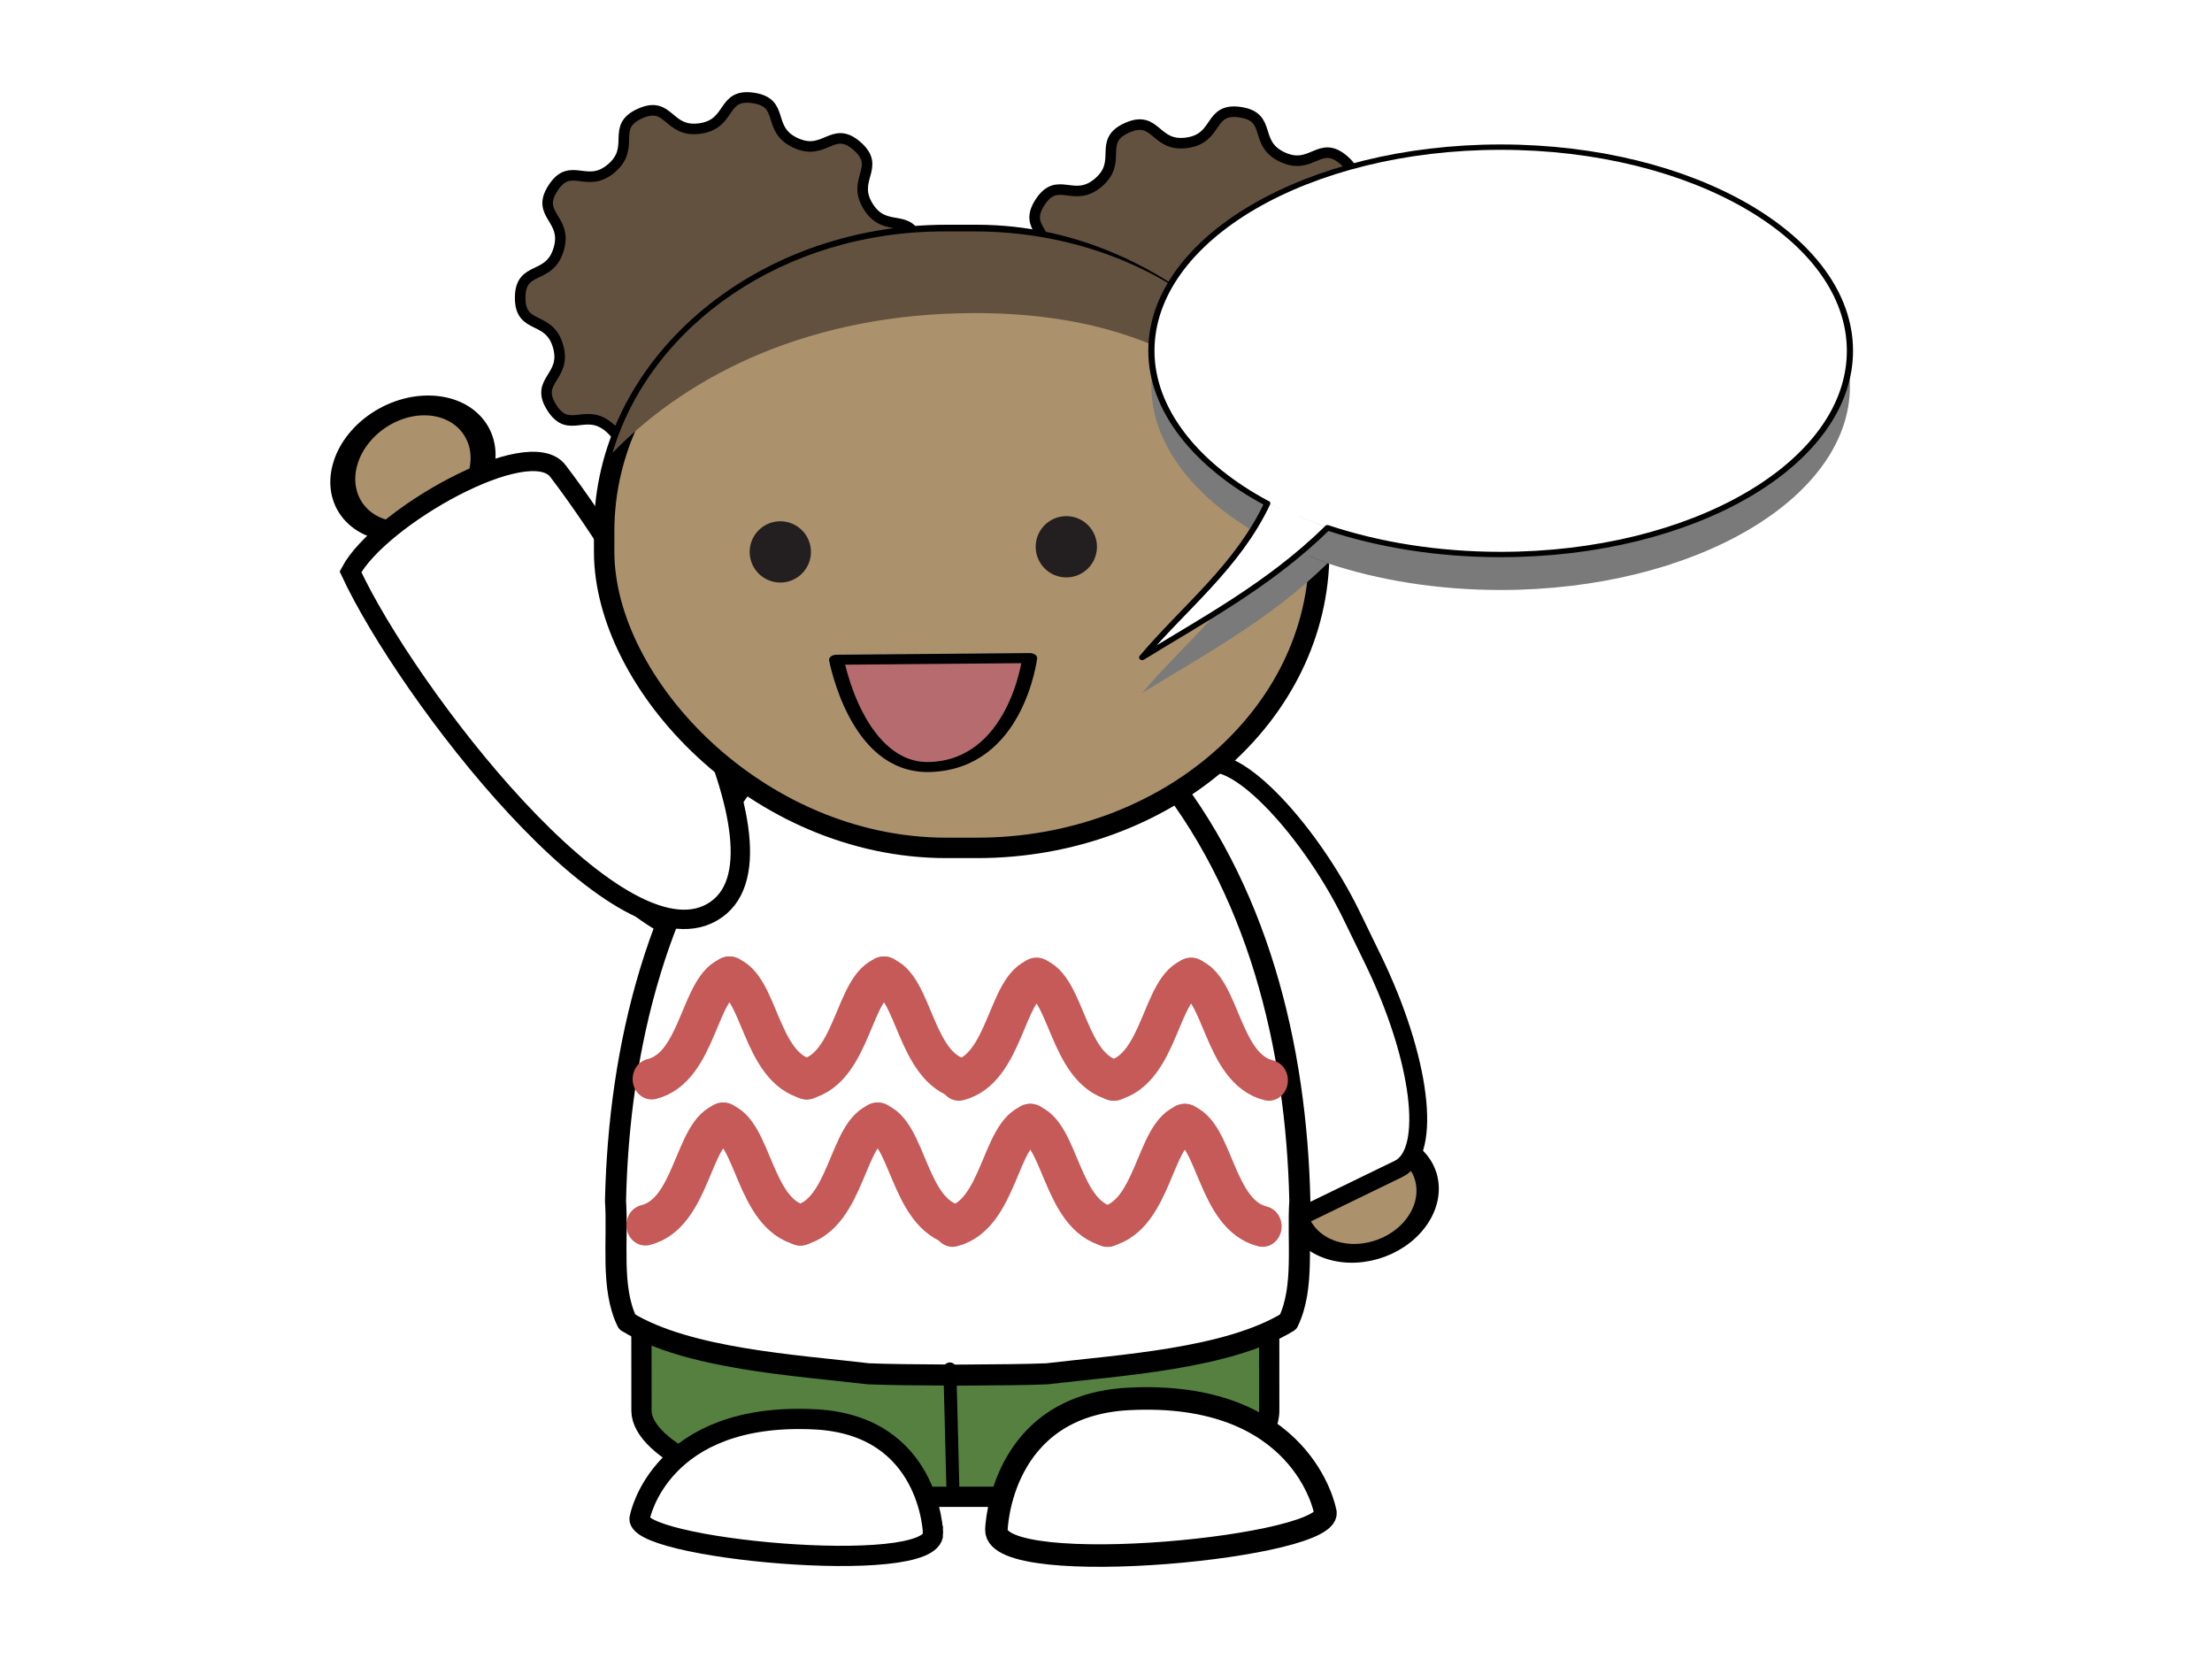 <?xml version="1.0" encoding="UTF-8" standalone="no"?>
<!-- Created with Inkscape (http://www.inkscape.org/) -->

<svg
   xmlns:osb="http://www.openswatchbook.org/uri/2009/osb"
   xmlns:dc="http://purl.org/dc/elements/1.1/"
   xmlns:cc="http://creativecommons.org/ns#"
   xmlns:rdf="http://www.w3.org/1999/02/22-rdf-syntax-ns#"
   xmlns:svg="http://www.w3.org/2000/svg"
   xmlns="http://www.w3.org/2000/svg"
   xmlns:xlink="http://www.w3.org/1999/xlink"
   xmlns:sodipodi="http://sodipodi.sourceforge.net/DTD/sodipodi-0.dtd"
   xmlns:inkscape="http://www.inkscape.org/namespaces/inkscape"
   width="600"
   height="450"
   id="svg2"
   version="1.1"
   inkscape:version="0.91 r13725"
   sodipodi:docname="osiyo_01.svg"
   viewBox="0 0 600 450"
   inkscape:export-filename="overlay-border.png"
   inkscape:export-xdpi="45"
   inkscape:export-ydpi="45">
  <defs
     id="defs4">
    <marker
       inkscape:stockid="Arrow1Lend"
       orient="auto"
       refY="0.0"
       refX="0.0"
       id="Arrow1Lend"
       style="overflow:visible;"
       inkscape:isstock="true">
      <path
         id="path39499"
         d="M 0.0,0.0 L 5.0,-5.0 L -12.5,0.0 L 5.0,5.0 L 0.0,0.0 z "
         style="fill-rule:evenodd;stroke:#000000;stroke-width:1pt;stroke-opacity:1;fill:#000000;fill-opacity:1"
         transform="scale(0.8) rotate(180) translate(12.5,0)" />
    </marker>
    <linearGradient
       id="linearGradient3845">
      <stop
         id="stop3847"
         offset="0"
         style="stop-color:#a6a6a6;stop-opacity:1;" />
      <stop
         id="stop3849"
         offset="1"
         style="stop-color:#ffffff;stop-opacity:1;" />
    </linearGradient>
    <linearGradient
       id="linearGradient3797">
      <stop
         id="stop3799"
         offset="0"
         style="stop-color:#f05454;stop-opacity:1;" />
      <stop
         id="stop3801"
         offset="1"
         style="stop-color:#e5c0c0;stop-opacity:1;" />
    </linearGradient>
    <linearGradient
       id="linearGradient5555"
       inkscape:collect="always">
      <stop
         id="stop5557"
         offset="0"
         style="stop-color:#e7e2f1;stop-opacity:1" />
      <stop
         id="stop5559"
         offset="1"
         style="stop-color:#161616;stop-opacity:1" />
    </linearGradient>
    <linearGradient
       id="linearGradient5457"
       inkscape:collect="always">
      <stop
         id="stop5459"
         offset="0"
         style="stop-color:#000000;stop-opacity:1;" />
      <stop
         id="stop5461"
         offset="1"
         style="stop-color:#000000;stop-opacity:0;" />
    </linearGradient>
    <linearGradient
       id="linearGradient5231">
      <stop
         id="stop5241"
         offset="0"
         style="stop-color:#0549d8;stop-opacity:1;" />
      <stop
         id="stop5235"
         offset="1"
         style="stop-color:#c8d4fb;stop-opacity:1;" />
    </linearGradient>
    <linearGradient
       osb:paint="solid"
       id="linearGradient5221">
      <stop
         id="stop5223"
         offset="0"
         style="stop-color:#8fc3da;stop-opacity:1" />
    </linearGradient>
    <inkscape:perspective
       id="perspective2993"
       inkscape:persp3d-origin="55.612728 : 36.528159 : 1"
       inkscape:vp_z="108.89234 : 40.780423 : 1"
       inkscape:vp_y="0 : 199.32489 : 0"
       inkscape:vp_x="2.3331212 : 40.780423 : 1"
       sodipodi:type="inkscape:persp3d" />
    <linearGradient
       gradientTransform="translate(2.5,0.714)"
       gradientUnits="userSpaceOnUse"
       y2="1029.463"
       x2="85.353"
       y1="1029.463"
       x1="34.35"
       id="linearGradient5685"
       xlink:href="#linearGradient5679"
       inkscape:collect="always" />
    <linearGradient
       id="linearGradient5679"
       inkscape:collect="always">
      <stop
         id="stop5681"
         offset="0"
         style="stop-color:#db3851;stop-opacity:1;" />
      <stop
         id="stop5683"
         offset="1"
         style="stop-color:#dcbfc3;stop-opacity:1" />
    </linearGradient>
    <linearGradient
       inkscape:collect="always"
       xlink:href="#linearGradient5555"
       id="linearGradient5774-1"
       gradientUnits="userSpaceOnUse"
       gradientTransform="matrix(-0.992,0,0,1,117.891,1.189)"
       x1="34.35"
       y1="1029.463"
       x2="85.353"
       y2="1029.463" />
    <linearGradient
       gradientTransform="matrix(-0.233,-0.176,-0.186,0.246,213.512,742.146)"
       gradientUnits="userSpaceOnUse"
       y2="1032.679"
       x2="-42.886"
       y1="1012.89"
       x1="-63.89"
       id="linearGradient3851-8"
       xlink:href="#linearGradient3845"
       inkscape:collect="always" />
    <linearGradient
       inkscape:collect="always"
       xlink:href="#linearGradient3845"
       id="linearGradient3868-7"
       gradientUnits="userSpaceOnUse"
       gradientTransform="matrix(-0.28,-0.083,-0.088,0.295,111.756,710.739)"
       x1="-63.89"
       y1="1012.89"
       x2="-42.886"
       y2="1032.679" />
    <linearGradient
       inkscape:collect="always"
       xlink:href="#linearGradient5679"
       id="linearGradient5200-4"
       gradientUnits="userSpaceOnUse"
       gradientTransform="matrix(-0.992,0,0,-1.037,122.822,2093.913)"
       x1="27.989"
       y1="1025.85"
       x2="94.004"
       y2="1031.347" />
    <linearGradient
       inkscape:collect="always"
       xlink:href="#linearGradient5679-2-2"
       id="linearGradient5327-8"
       gradientUnits="userSpaceOnUse"
       gradientTransform="matrix(-0.992,0,0,-1.393,-8.023,2482.249)"
       x1="27.989"
       y1="1025.85"
       x2="94.004"
       y2="1031.347" />
    <linearGradient
       id="linearGradient5679-2-2">
      <stop
         id="stop5681-1-2"
         offset="0"
         style="stop-color:#b3001c;stop-opacity:0.973;" />
      <stop
         id="stop5683-2-7"
         offset="1"
         style="stop-color:#b1021a;stop-opacity:1;" />
    </linearGradient>
    <linearGradient
       gradientTransform="matrix(0.642,-0.103,0,0.885,100.869,919.07)"
       gradientUnits="userSpaceOnUse"
       y2="75.226"
       x2="-58.385"
       y1="74.908"
       x1="-130.665"
       id="linearGradient3991"
       xlink:href="#linearGradient5457"
       inkscape:collect="always" />
    <linearGradient
       gradientUnits="userSpaceOnUse"
       y2="986.976"
       x2="61.995"
       y1="986.976"
       x1="14.559"
       id="linearGradient4153"
       xlink:href="#linearGradient5457"
       inkscape:collect="always" />
    <linearGradient
       inkscape:collect="always"
       xlink:href="#linearGradient3845"
       id="linearGradient3919"
       gradientUnits="userSpaceOnUse"
       gradientTransform="matrix(-0.14,-0.197,-0.206,0.143,241.273,845.25)"
       x1="-63.89"
       y1="1012.89"
       x2="-42.886"
       y2="1032.679" />
    <linearGradient
       inkscape:collect="always"
       xlink:href="#linearGradient5679-2-2"
       id="linearGradient6211-6"
       gradientUnits="userSpaceOnUse"
       gradientTransform="matrix(-0.205,0.13,0.132,0.213,-48.985,811.229)"
       x1="-63.89"
       y1="1012.89"
       x2="-42.886"
       y2="1032.679" />
    <linearGradient
       inkscape:collect="always"
       xlink:href="#linearGradient5679-2-2"
       id="linearGradient6211-0"
       gradientUnits="userSpaceOnUse"
       gradientTransform="matrix(-0.205,0.13,0.132,0.213,-53.531,810.976)"
       x1="-63.89"
       y1="1012.89"
       x2="-42.886"
       y2="1032.679" />
    <linearGradient
       id="linearGradient7554">
      <stop
         style="stop-color:#fff1f1;stop-opacity:0.75;"
         offset="0"
         id="stop7556" />
      <stop
         style="stop-color:#000000;stop-opacity:1;"
         offset="1"
         id="stop7558" />
    </linearGradient>
    <linearGradient
       y2="755.74"
       x2="429.83"
       gradientTransform="matrix(.363 -.363 .363 .363 -66.756 397.74)"
       y1="755.74"
       gradientUnits="userSpaceOnUse"
       x1="290.83"
       id="linearGradient4530">
      <stop
         offset="0"
         stop-color="#4d4d4d"
         id="stop5697" />
      <stop
         offset="1"
         stop-opacity="0"
         stop-color="#4d4d4d"
         id="stop5699" />
    </linearGradient>
    <linearGradient
       y2="648.26"
       x2="406.71"
       gradientTransform="matrix(0.363,-0.363,0.363,0.363,-19.586,428.5)"
       y1="648.26"
       gradientUnits="userSpaceOnUse"
       x1="268.71"
       id="linearGradient4533">
      <stop
         offset="0"
         stop-color="#ccc"
         id="stop5655" />
      <stop
         offset="1"
         stop-color="#929292"
         id="stop5657" />
    </linearGradient>
    <radialGradient
       r="266.68"
       gradientTransform="matrix(0.201,-0.207,0.064,0.063,243.82,725.94)"
       cx="524.96"
       cy="838.21"
       gradientUnits="userSpaceOnUse"
       fy="620.53"
       fx="525.34"
       id="radialGradient4544">
      <stop
         offset="0"
         stop-color="#008100"
         id="stop3848" />
      <stop
         offset=".206"
         stop-color="#005d00"
         id="stop3854" />
      <stop
         offset=".853"
         stop-color="#006a00"
         id="stop3858" />
      <stop
         offset="1"
         stop-color="#004300"
         id="stop3850" />
    </radialGradient>
    <radialGradient
       r="50.609"
       gradientTransform="matrix(-0.628,0.593,-3.708,-3.925,1982.5,1755.9)"
       cx="297.34"
       cy="462.68"
       gradientUnits="userSpaceOnUse"
       fy="460.45"
       fx="331.03"
       id="radialGradient4553">
      <stop
         offset="0"
         stop-opacity=".42"
         stop-color="#fff"
         id="stop3890" />
      <stop
         offset="1"
         stop-opacity="0"
         stop-color="#fff"
         id="stop3892" />
    </radialGradient>
    <radialGradient
       r="67.141"
       gradientTransform="matrix(-0.404,-0.369,0.134,-0.147,563.98,619.3)"
       cx="409.92"
       cy="-9.281"
       gradientUnits="userSpaceOnUse"
       id="radialGradient4645">
      <stop
         offset="0"
         stop-color="#006000"
         id="stop3851" />
      <stop
         offset=".535"
         stop-color="#006000"
         id="stop3866" />
      <stop
         offset=".563"
         stop-color="#008000"
         id="stop3864" />
      <stop
         offset=".731"
         stop-color="#00a200"
         id="stop3857" />
      <stop
         offset="1"
         stop-color="#060"
         id="stop3853" />
    </radialGradient>
    <linearGradient
       id="imagebot_82">
      <stop
         offset="0"
         stop-color="#dfdfdf"
         id="imagebot_104" />
      <stop
         offset="1"
         stop-color="#fff"
         id="imagebot_103" />
    </linearGradient>
    <filter
       color-interpolation-filters="sRGB"
       id="imagebot_50">
      <feGaussianBlur
         stdDeviation="2.082"
         id="imagebot_84" />
    </filter>
    <filter
       color-interpolation-filters="sRGB"
       id="imagebot_77">
      <feGaussianBlur
         stdDeviation="2.684"
         id="imagebot_83" />
    </filter>
    <linearGradient
       x1="746.176"
       x2="719.028"
       y1="706.612"
       xlink:href="#imagebot_82"
       y2="610.964"
       id="imagebot_75"
       gradientTransform="scale(0.933,1.072)"
       gradientUnits="userSpaceOnUse" />
    <linearGradient
       x1="716.399"
       x2="732.206"
       y1="619.24"
       xlink:href="#imagebot_82"
       y2="692.026"
       id="imagebot_68"
       gradientTransform="scale(0.933,1.072)"
       gradientUnits="userSpaceOnUse" />
    <linearGradient
       y2="623.916"
       x1="726.477"
       y1="615.757"
       x2="737.17"
       id="imagebot_48"
       gradientTransform="scale(0.936,1.068)"
       gradientUnits="userSpaceOnUse">
      <stop
         offset="0"
         stop-color="#9b6a06"
         id="imagebot_91" />
      <stop
         offset=".103"
         stop-color="#b38e29"
         id="imagebot_90" />
      <stop
         offset=".25"
         stop-color="#faf892"
         id="imagebot_89" />
      <stop
         offset=".517"
         stop-color="#ddba32"
         id="imagebot_88" />
      <stop
         offset=".693"
         stop-color="#cf9e08"
         id="imagebot_87" />
      <stop
         offset=".736"
         stop-color="#976400"
         id="imagebot_86" />
      <stop
         offset="1"
         stop-color="#976400"
         id="imagebot_85" />
    </linearGradient>
    <linearGradient
       y2="708.581"
       x1="648.246"
       y1="707.648"
       x2="649.904"
       id="imagebot_46"
       gradientTransform="scale(0.95,1.052)"
       gradientUnits="userSpaceOnUse">
      <stop
         offset="0"
         stop-color="#a07100"
         id="imagebot_94" />
      <stop
         offset=".43"
         stop-color="#f4f300"
         id="imagebot_93" />
      <stop
         offset="1"
         stop-color="#9e700b"
         id="imagebot_92" />
    </linearGradient>
    <linearGradient
       y2="748.43"
       x1="614.028"
       y1="745.22"
       x2="617.534"
       id="imagebot_44"
       gradientTransform="scale(1.008,0.992)"
       gradientUnits="userSpaceOnUse">
      <stop
         offset="0"
         stop-color="#a07100"
         id="imagebot_97" />
      <stop
         offset=".382"
         stop-color="#f6f600"
         id="imagebot_96" />
      <stop
         offset="1"
         stop-color="#9e700b"
         id="imagebot_95" />
    </linearGradient>
    <linearGradient
       y2="671.434"
       x1="684.672"
       y1="679.81"
       x2="673.258"
       id="imagebot_42"
       gradientTransform="scale(0.929,1.076)"
       gradientUnits="userSpaceOnUse">
      <stop
         offset="0"
         stop-color="#375a93"
         id="imagebot_102" />
      <stop
         offset=".37"
         stop-color="#5c9eda"
         id="imagebot_101" />
      <stop
         offset=".539"
         stop-color="#97cafd"
         id="imagebot_100" />
      <stop
         offset=".778"
         stop-color="#8bbff3"
         id="imagebot_99" />
      <stop
         offset="1"
         stop-color="#2a629a"
         id="imagebot_98" />
    </linearGradient>
    <inkscape:perspective
       id="perspective28"
       inkscape:persp3d-origin="150 : 100 : 1"
       inkscape:vp_z="300 : 150 : 1"
       inkscape:vp_y="0 : 1000 : 0"
       inkscape:vp_x="0 : 150 : 1"
       sodipodi:type="inkscape:persp3d" />
    <inkscape:perspective
       id="perspective3848"
       inkscape:persp3d-origin="150 : 100 : 1"
       inkscape:vp_z="300 : 150 : 1"
       inkscape:vp_y="0 : 1000 : 0"
       inkscape:vp_x="0 : 150 : 1"
       sodipodi:type="inkscape:persp3d" />
    <inkscape:path-effect
       fuse_tolerance="0"
       vertical_pattern="false"
       prop_units="false"
       tang_offset="0"
       normal_offset="0"
       spacing="0"
       scale_y_rel="false"
       prop_scale="1"
       copytype="single_stretched"
       pattern="m -23.571,-0.714 c 0,-2.76 2.24,-5 5,-5 2.76,0 5,2.24 5,5 0,2.76 -2.24,5 -5,5 -2.76,0 -5,-2.24 -5,-5 z"
       is_visible="true"
       id="path-effect3309"
       effect="skeletal" />
    <inkscape:path-effect
       is_visible="true"
       id="path-effect3307"
       effect="spiro" />
    <inkscape:path-effect
       fuse_tolerance="0"
       vertical_pattern="false"
       prop_units="false"
       tang_offset="0"
       normal_offset="0"
       spacing="0"
       scale_y_rel="false"
       prop_scale="1"
       copytype="single_stretched"
       pattern="m -5.714,2.857 c 0,-2.76 2.24,-5 5,-5 2.76,0 5,2.24 5,5 0,2.76 -2.24,5 -5,5 -2.76,0 -5,-2.24 -5,-5 z"
       is_visible="true"
       id="path-effect3303"
       effect="skeletal" />
    <inkscape:path-effect
       is_visible="true"
       id="path-effect3301"
       effect="spiro" />
    <inkscape:path-effect
       fuse_tolerance="0"
       vertical_pattern="false"
       prop_units="false"
       tang_offset="0"
       normal_offset="0"
       spacing="0"
       scale_y_rel="false"
       prop_scale="1"
       copytype="single_stretched"
       pattern="m -3.571,-1.429 c 0,-2.76 2.24,-5 5,-5 2.76,0 5,2.24 5,5 0,2.76 -2.24,5 -5,5 -2.76,0 -5,-2.24 -5,-5 z"
       is_visible="true"
       id="path-effect3297"
       effect="skeletal" />
    <inkscape:path-effect
       is_visible="true"
       id="path-effect3295"
       effect="spiro" />
    <inkscape:path-effect
       fuse_tolerance="0"
       vertical_pattern="false"
       prop_units="false"
       tang_offset="0"
       normal_offset="0"
       spacing="0"
       scale_y_rel="false"
       prop_scale="1"
       copytype="single_stretched"
       pattern="m -7.143,26.429 c 0,-2.76 2.24,-5 5,-5 2.76,0 5,2.24 5,5 0,2.76 -2.24,5 -5,5 -2.76,0 -5,-2.24 -5,-5 z"
       is_visible="true"
       id="path-effect3291"
       effect="skeletal" />
    <inkscape:path-effect
       is_visible="true"
       id="path-effect3289"
       effect="spiro" />
    <inkscape:path-effect
       effect="skeletal"
       id="path-effect3285"
       is_visible="true"
       pattern="m 206.211,373.63 c 0,-2.76 2.24,-5 5,-5 2.76,0 5,2.24 5,5 0,2.76 -2.24,5 -5,5 -2.76,0 -5,-2.24 -5,-5 z"
       copytype="single_stretched"
       prop_scale="1"
       scale_y_rel="false"
       spacing="0"
       normal_offset="0"
       tang_offset="0"
       prop_units="false"
       vertical_pattern="false"
       fuse_tolerance="0" />
    <inkscape:path-effect
       effect="spiro"
       id="path-effect3283"
       is_visible="true" />
    <inkscape:path-effect
       fuse_tolerance="0"
       vertical_pattern="false"
       prop_units="false"
       tang_offset="0"
       normal_offset="0"
       spacing="0"
       scale_y_rel="false"
       prop_scale="1"
       copytype="single_stretched"
       pattern="M 0,5 C 0,2.24 2.24,0 5,0 7.76,0 10,2.24 10,5 10,7.76 7.76,10 5,10 2.24,10 0,7.76 0,5 z"
       is_visible="true"
       id="path-effect3257"
       effect="skeletal" />
    <inkscape:path-effect
       is_visible="true"
       id="path-effect3255"
       effect="spiro" />
    <inkscape:path-effect
       fuse_tolerance="0"
       vertical_pattern="false"
       prop_units="false"
       tang_offset="0"
       normal_offset="0"
       spacing="0"
       scale_y_rel="false"
       prop_scale="1"
       copytype="single_stretched"
       pattern="M -13.571,-3.0079046e-8 C -13.571,-2.76 -11.331,-5 -8.571,-5 -5.811,-5 -3.571,-2.76 -3.571,-3.0079046e-8 -3.571,2.76 -5.811,5 -8.571,5 -11.331,5 -13.571,2.76 -13.571,-3.0079046e-8 z"
       is_visible="true"
       id="path-effect3251"
       effect="skeletal" />
    <inkscape:path-effect
       is_visible="true"
       id="path-effect3249"
       effect="spiro" />
    <inkscape:path-effect
       effect="skeletal"
       id="path-effect3245"
       is_visible="true"
       pattern="m 318.557,462.057 c 0,-2.76 2.24,-5 5,-5 2.76,0 5,2.24 5,5 0,2.76 -2.24,5 -5,5 -2.76,0 -5,-2.24 -5,-5 z"
       copytype="single_stretched"
       prop_scale="1"
       scale_y_rel="false"
       spacing="0"
       normal_offset="0"
       tang_offset="0"
       prop_units="false"
       vertical_pattern="false"
       fuse_tolerance="0" />
    <inkscape:path-effect
       effect="spiro"
       id="path-effect3243"
       is_visible="true" />
    <inkscape:path-effect
       fuse_tolerance="0"
       vertical_pattern="false"
       prop_units="false"
       tang_offset="0"
       normal_offset="0"
       spacing="0"
       scale_y_rel="false"
       prop_scale="1"
       copytype="single_stretched"
       pattern="M 0,5 C 0,2.24 2.24,0 5,0 7.76,0 10,2.24 10,5 10,7.76 7.76,10 5,10 2.24,10 0,7.76 0,5 z"
       is_visible="true"
       id="path-effect3217"
       effect="skeletal" />
    <inkscape:path-effect
       is_visible="true"
       id="path-effect3215"
       effect="spiro" />
    <inkscape:path-effect
       fuse_tolerance="0"
       vertical_pattern="false"
       prop_units="false"
       tang_offset="0"
       normal_offset="0"
       spacing="0"
       scale_y_rel="false"
       prop_scale="1"
       copytype="single_stretched"
       pattern="m 1,-1 c 0,-2.76 2.24,-5 5,-5 2.76,0 5,2.24 5,5 C 11,1.76 8.76,4 6,4 3.24,4 1,1.76 1,-1 z"
       is_visible="true"
       id="path-effect3109"
       effect="skeletal" />
    <inkscape:path-effect
       is_visible="true"
       id="path-effect3107"
       effect="spiro" />
    <inkscape:path-effect
       fuse_tolerance="0"
       vertical_pattern="false"
       prop_units="false"
       tang_offset="0"
       normal_offset="0"
       spacing="0"
       scale_y_rel="false"
       prop_scale="1"
       copytype="single_stretched"
       pattern="M 0,7 C 0,4.24 2.24,2 5,2 7.76,2 10,4.24 10,7 10,9.76 7.76,12 5,12 2.24,12 0,9.76 0,7 z"
       is_visible="true"
       id="path-effect3097"
       effect="skeletal" />
    <inkscape:path-effect
       is_visible="true"
       id="path-effect3095"
       effect="spiro" />
    <inkscape:path-effect
       fuse_tolerance="0"
       vertical_pattern="false"
       prop_units="false"
       tang_offset="0"
       normal_offset="0"
       spacing="0"
       scale_y_rel="false"
       prop_scale="1"
       copytype="single_stretched"
       pattern="m 4.143,5.429 c 0,-2.76 2.24,-5 5,-5 2.76,0 5,2.24 5,5 0,2.76 -2.24,5 -5,5 -2.76,0 -5,-2.24 -5,-5 z"
       is_visible="true"
       id="path-effect3091"
       effect="skeletal" />
    <inkscape:path-effect
       is_visible="true"
       id="path-effect3089"
       effect="spiro" />
    <inkscape:path-effect
       is_visible="true"
       id="path-effect3107-1"
       effect="spiro" />
    <inkscape:path-effect
       fuse_tolerance="0"
       vertical_pattern="false"
       prop_units="false"
       tang_offset="0"
       normal_offset="0"
       spacing="0"
       scale_y_rel="false"
       prop_scale="1"
       copytype="single_stretched"
       pattern="m -334.939,-430.788 c 0,-2.76 2.24,-5 5,-5 2.76,0 5,2.24 5,5 0,2.76 -2.24,5 -5,5 -2.76,0 -5,-2.24 -5,-5 z"
       is_visible="true"
       id="path-effect3109-1"
       effect="skeletal" />
    <inkscape:path-effect
       is_visible="true"
       id="path-effect3249-4"
       effect="spiro" />
    <inkscape:path-effect
       fuse_tolerance="0"
       vertical_pattern="false"
       prop_units="false"
       tang_offset="0"
       normal_offset="0"
       spacing="0"
       scale_y_rel="false"
       prop_scale="1"
       copytype="single_stretched"
       pattern="m -247.581,-377.283 c 0,-2.76 2.24,-5 5,-5 2.76,0 5,2.24 5,5 0,2.76 -2.24,5 -5,5 -2.76,0 -5,-2.24 -5,-5 z"
       is_visible="true"
       id="path-effect3251-1"
       effect="skeletal" />
    <clipPath
       clipPathUnits="userSpaceOnUse"
       id="clipEmfPath1">
      <path
         d="m 13.753,2.501 585.134,0 0,135.03 -585.134,0 z"
         id="path3341"
         inkscape:connector-curvature="0" />
    </clipPath>
    <pattern
       id="EMFhbasepattern"
       patternUnits="userSpaceOnUse"
       width="6"
       height="6"
       x="0"
       y="0" />
    <clipPath
       clipPathUnits="userSpaceOnUse"
       id="clipEmfPath1-4">
      <path
         d="m 13.753,1.25 585.134,0 0,135.031 -585.134,0 z"
         id="path3459"
         inkscape:connector-curvature="0" />
    </clipPath>
    <pattern
       id="EMFhbasepattern-5"
       patternUnits="userSpaceOnUse"
       width="6"
       height="6"
       x="0"
       y="0" />
    <linearGradient
       id="linearGradient4302">
      <stop
         style="stop-color:#ebcf70;stop-opacity:1;"
         offset="0"
         id="stop4304" />
      <stop
         style="stop-color:#ffffd3;stop-opacity:1;"
         offset="1"
         id="stop4306" />
    </linearGradient>
    <linearGradient
       id="linearGradient4199">
      <stop
         id="stop4201"
         offset="0"
         style="stop-color:#0009d4;stop-opacity:1;" />
      <stop
         id="stop4203"
         offset="1"
         style="stop-color:#00006d;stop-opacity:1;" />
    </linearGradient>
    <linearGradient
       id="linearGradient4063">
      <stop
         id="stop4065"
         offset="0"
         style="stop-color:#0000ff;stop-opacity:1;" />
      <stop
         id="stop4067"
         offset="1"
         style="stop-color:#34346f;stop-opacity:1;" />
    </linearGradient>
    <linearGradient
       id="linearGradient3927">
      <stop
         id="stop3929"
         offset="0"
         style="stop-color:#0900d4;stop-opacity:1;" />
      <stop
         id="stop3931"
         offset="1"
         style="stop-color:#7f79ff;stop-opacity:1;" />
    </linearGradient>
    <linearGradient
       id="linearGradient4752">
      <stop
         id="stop4754"
         offset="0"
         style="stop-color:#feffd3;stop-opacity:1;" />
      <stop
         id="stop4756"
         offset="1"
         style="stop-color:#ffffff;stop-opacity:1;" />
    </linearGradient>
    <linearGradient
       id="linearGradient4686">
      <stop
         id="stop4688"
         offset="0"
         style="stop-color:#e9afaf;stop-opacity:1;" />
      <stop
         id="stop4690"
         offset="1"
         style="stop-color:#cf5287;stop-opacity:1;" />
    </linearGradient>
    <linearGradient
       id="linearGradient4656">
      <stop
         id="stop4658"
         offset="0"
         style="stop-color:#feffd3;stop-opacity:1;" />
      <stop
         id="stop4660"
         offset="1"
         style="stop-color:#ebce70;stop-opacity:1;" />
    </linearGradient>
    <linearGradient
       id="linearGradient4628">
      <stop
         id="stop4630"
         offset="0"
         style="stop-color:#ffd7b7;stop-opacity:1;" />
      <stop
         id="stop4632"
         offset="1"
         style="stop-color:#ffffb1;stop-opacity:0;" />
    </linearGradient>
    <linearGradient
       id="linearGradient4598">
      <stop
         id="stop4600"
         offset="0"
         style="stop-color:#ff4343;stop-opacity:1;" />
      <stop
         id="stop4602"
         offset="1"
         style="stop-color:#ff8d00;stop-opacity:1;" />
    </linearGradient>
    <linearGradient
       id="linearGradient4560"
       inkscape:collect="always">
      <stop
         id="stop4562"
         offset="0"
         style="stop-color:#ffffff;stop-opacity:1;" />
      <stop
         id="stop4564"
         offset="1"
         style="stop-color:#ffffff;stop-opacity:0;" />
    </linearGradient>
    <linearGradient
       id="linearGradient4542">
      <stop
         id="stop4544"
         offset="0"
         style="stop-color:#800000;stop-opacity:1;" />
      <stop
         id="stop4546"
         offset="1"
         style="stop-color:#3d0000;stop-opacity:1;" />
    </linearGradient>
    <linearGradient
       id="linearGradient4530-0">
      <stop
         id="stop4532"
         offset="0"
         style="stop-color:#ffffff;stop-opacity:1;" />
      <stop
         style="stop-color:#ffffff;stop-opacity:1;"
         offset="0.5"
         id="stop4540" />
      <stop
         id="stop4534"
         offset="1"
         style="stop-color:#afe6e9;stop-opacity:1;" />
    </linearGradient>
    <linearGradient
       id="linearGradient3858">
      <stop
         id="stop3860"
         offset="0"
         style="stop-color:#000080;stop-opacity:1;" />
      <stop
         id="stop3862"
         offset="1"
         style="stop-color:#000000;stop-opacity:1;" />
    </linearGradient>
    <linearGradient
       gradientUnits="userSpaceOnUse"
       y2="333.021"
       x2="354.353"
       y1="299.807"
       x1="354.72"
       id="linearGradient3874"
       xlink:href="#linearGradient3868"
       inkscape:collect="always"
       gradientTransform="translate(1.994,17.891)" />
    <linearGradient
       id="linearGradient3868">
      <stop
         id="stop3870"
         offset="0"
         style="stop-color:#595959;stop-opacity:1;" />
      <stop
         id="stop3872"
         offset="1"
         style="stop-color:#000000;stop-opacity:1;" />
    </linearGradient>
    <radialGradient
       gradientUnits="userSpaceOnUse"
       gradientTransform="matrix(0.934,-0.357,0.375,0.981,-125.542,134.166)"
       r="26.161"
       fy="404.952"
       fx="357.522"
       cy="404.952"
       cx="357.522"
       id="radialGradient4538"
       xlink:href="#linearGradient4530-0"
       inkscape:collect="always" />
    <linearGradient
       gradientUnits="userSpaceOnUse"
       y2="390.861"
       x2="431.143"
       y1="415.326"
       x1="384.477"
       id="linearGradient4548"
       xlink:href="#linearGradient4542"
       inkscape:collect="always" />
    <linearGradient
       gradientUnits="userSpaceOnUse"
       y2="414.231"
       x2="423.036"
       y1="397.445"
       x1="409.286"
       id="linearGradient4566"
       xlink:href="#linearGradient4560"
       inkscape:collect="always" />
    <linearGradient
       gradientUnits="userSpaceOnUse"
       y2="239.542"
       x2="361.869"
       y1="247.623"
       x1="380.728"
       id="linearGradient4578"
       xlink:href="#linearGradient4530-0"
       inkscape:collect="always" />
    <linearGradient
       gradientUnits="userSpaceOnUse"
       y2="247.646"
       x2="411.461"
       y1="261.788"
       x1="436.298"
       id="linearGradient4586"
       xlink:href="#linearGradient4530-0"
       inkscape:collect="always" />
    <linearGradient
       gradientUnits="userSpaceOnUse"
       y2="179.821"
       x2="452.038"
       y1="137.773"
       x1="421.365"
       id="linearGradient4604"
       xlink:href="#linearGradient4598"
       inkscape:collect="always" />
    <linearGradient
       gradientUnits="userSpaceOnUse"
       y2="225.645"
       x2="546.766"
       y1="232.716"
       x1="531.314"
       id="linearGradient4612"
       xlink:href="#linearGradient4598"
       inkscape:collect="always" />
    <linearGradient
       gradientUnits="userSpaceOnUse"
       y2="199.034"
       x2="581.173"
       y1="214.944"
       x1="560.735"
       id="linearGradient4620"
       xlink:href="#linearGradient4598"
       inkscape:collect="always" />
    <linearGradient
       gradientUnits="userSpaceOnUse"
       y2="225.435"
       x2="442.268"
       y1="181.241"
       x1="449.741"
       id="linearGradient4634"
       xlink:href="#linearGradient4628"
       inkscape:collect="always" />
    <linearGradient
       gradientUnits="userSpaceOnUse"
       y2="213.986"
       x2="386.655"
       y1="185.196"
       x1="388.045"
       id="linearGradient4636"
       xlink:href="#linearGradient4628"
       inkscape:collect="always" />
    <linearGradient
       gradientUnits="userSpaceOnUse"
       y2="321.838"
       x2="468.711"
       y1="298.605"
       x1="461.135"
       id="linearGradient4646"
       xlink:href="#linearGradient4628"
       inkscape:collect="always" />
    <linearGradient
       gradientUnits="userSpaceOnUse"
       y2="173.084"
       x2="370.959"
       y1="138.739"
       x1="342.887"
       id="linearGradient4662"
       xlink:href="#linearGradient4656"
       inkscape:collect="always" />
    <linearGradient
       y2="151.871"
       x2="318.936"
       y1="148.335"
       x1="278.238"
       gradientUnits="userSpaceOnUse"
       id="linearGradient4671"
       xlink:href="#linearGradient4656"
       inkscape:collect="always" />
    <linearGradient
       gradientUnits="userSpaceOnUse"
       y2="158.612"
       x2="553.796"
       y1="227.302"
       x1="510.634"
       id="linearGradient4684"
       xlink:href="#linearGradient4656"
       inkscape:collect="always" />
    <linearGradient
       gradientUnits="userSpaceOnUse"
       y2="127.68"
       x2="558.083"
       y1="169.096"
       x1="513.117"
       id="linearGradient4692"
       xlink:href="#linearGradient4686"
       inkscape:collect="always" />
    <linearGradient
       gradientUnits="userSpaceOnUse"
       y2="136.713"
       x2="312.49"
       y1="157.926"
       x1="271.071"
       id="linearGradient4700"
       xlink:href="#linearGradient4686"
       inkscape:collect="always" />
    <linearGradient
       gradientUnits="userSpaceOnUse"
       y2="104.017"
       x2="560.947"
       y1="81.289"
       x1="569.427"
       id="linearGradient4710"
       xlink:href="#linearGradient4628"
       inkscape:collect="always" />
    <linearGradient
       gradientUnits="userSpaceOnUse"
       y2="96.507"
       x2="605.084"
       y1="83.754"
       x1="613.036"
       id="linearGradient4722"
       xlink:href="#linearGradient4628"
       inkscape:collect="always" />
    <linearGradient
       gradientUnits="userSpaceOnUse"
       y2="114.336"
       x2="330.062"
       y1="76.96"
       x1="341.965"
       id="linearGradient4732"
       xlink:href="#linearGradient4628"
       inkscape:collect="always" />
    <linearGradient
       gradientUnits="userSpaceOnUse"
       y2="106.921"
       x2="369.471"
       y1="74.596"
       x1="366.938"
       id="linearGradient4750"
       xlink:href="#linearGradient4628"
       inkscape:collect="always" />
    <linearGradient
       gradientUnits="userSpaceOnUse"
       y2="352.765"
       x2="422.281"
       y1="272.963"
       x1="423.429"
       id="linearGradient4758"
       xlink:href="#linearGradient4752"
       inkscape:collect="always" />
    <linearGradient
       gradientUnits="userSpaceOnUse"
       y2="321.902"
       x2="308.864"
       y1="279.728"
       x1="294.389"
       id="linearGradient4768"
       xlink:href="#linearGradient4628"
       inkscape:collect="always" />
    <linearGradient
       id="linearGradient4985">
      <stop
         id="stop4987"
         offset="0"
         style="stop-color:#bdf3f5;stop-opacity:1;" />
      <stop
         id="stop4989"
         offset="1"
         style="stop-color:#ffffff;stop-opacity:1;" />
    </linearGradient>
    <linearGradient
       id="linearGradient4540"
       inkscape:collect="always">
      <stop
         id="stop4542"
         offset="0"
         style="stop-color:#de8a2c;stop-opacity:1;" />
      <stop
         id="stop4544-9"
         offset="1"
         style="stop-color:#de8a2c;stop-opacity:0;" />
    </linearGradient>
    <linearGradient
       id="linearGradient4512">
      <stop
         id="stop4514"
         offset="0"
         style="stop-color:#942917;stop-opacity:1;" />
      <stop
         id="stop4516"
         offset="1"
         style="stop-color:#671d10;stop-opacity:1;" />
    </linearGradient>
    <linearGradient
       id="linearGradient4504"
       inkscape:collect="always">
      <stop
         id="stop4506"
         offset="0"
         style="stop-color:#f5e2bb;stop-opacity:1;" />
      <stop
         id="stop4508"
         offset="1"
         style="stop-color:#f5e2bb;stop-opacity:0;" />
    </linearGradient>
    <linearGradient
       id="linearGradient4484">
      <stop
         id="stop4486"
         offset="0"
         style="stop-color:#800000;stop-opacity:1;" />
      <stop
         id="stop4488"
         offset="1"
         style="stop-color:#410000;stop-opacity:1;" />
    </linearGradient>
    <linearGradient
       id="linearGradient4458">
      <stop
         id="stop4460"
         offset="0"
         style="stop-color:#fefbf6;stop-opacity:1;" />
      <stop
         id="stop4462"
         offset="1"
         style="stop-color:#f5e2bb;stop-opacity:0;" />
    </linearGradient>
    <linearGradient
       id="linearGradient4416">
      <stop
         id="stop4418"
         offset="0"
         style="stop-color:#13dc00;stop-opacity:1;" />
      <stop
         id="stop4420"
         offset="1"
         style="stop-color:#b8ff3c;stop-opacity:1;" />
    </linearGradient>
    <linearGradient
       id="linearGradient4408">
      <stop
         id="stop4410"
         offset="0"
         style="stop-color:#13dc00;stop-opacity:1;" />
      <stop
         id="stop4412"
         offset="1"
         style="stop-color:#08b100;stop-opacity:1;" />
    </linearGradient>
    <linearGradient
       id="linearGradient4398">
      <stop
         id="stop4400"
         offset="0"
         style="stop-color:#0000ff;stop-opacity:1;" />
      <stop
         id="stop4402"
         offset="1"
         style="stop-color:#000000;stop-opacity:1;" />
    </linearGradient>
    <inkscape:path-effect
       fuse_tolerance="0"
       vertical_pattern="false"
       prop_units="false"
       tang_offset="0"
       normal_offset="0"
       spacing="0"
       scale_y_rel="false"
       prop_scale="1"
       copytype="single_stretched"
       pattern="M 0,0 0,10 10,5 z"
       is_visible="true"
       id="path-effect4213"
       effect="skeletal" />
    <inkscape:path-effect
       is_visible="true"
       id="path-effect4211"
       effect="spiro" />
    <inkscape:path-effect
       fuse_tolerance="0"
       vertical_pattern="false"
       prop_units="false"
       tang_offset="0"
       normal_offset="0"
       spacing="0"
       scale_y_rel="false"
       prop_scale="1"
       copytype="single_stretched"
       pattern="M 0,0 0,10 10,5 z"
       is_visible="true"
       id="path-effect4207"
       effect="skeletal" />
    <inkscape:path-effect
       is_visible="true"
       id="path-effect4205"
       effect="spiro" />
    <inkscape:path-effect
       fuse_tolerance="0"
       vertical_pattern="false"
       prop_units="false"
       tang_offset="0"
       normal_offset="0"
       spacing="0"
       scale_y_rel="false"
       prop_scale="1"
       copytype="single_stretched"
       pattern="M 0,0 0,10 10,5 z"
       is_visible="true"
       id="path-effect4201"
       effect="skeletal" />
    <inkscape:path-effect
       is_visible="true"
       id="path-effect4199"
       effect="spiro" />
    <inkscape:path-effect
       fuse_tolerance="0"
       vertical_pattern="false"
       prop_units="false"
       tang_offset="0"
       normal_offset="0"
       spacing="0"
       scale_y_rel="false"
       prop_scale="1"
       copytype="single_stretched"
       pattern="M 0,0 0,10 10,5 z"
       is_visible="true"
       id="path-effect4195"
       effect="skeletal" />
    <inkscape:path-effect
       is_visible="true"
       id="path-effect4193"
       effect="spiro" />
    <inkscape:path-effect
       fuse_tolerance="0"
       vertical_pattern="false"
       prop_units="false"
       tang_offset="0"
       normal_offset="0"
       spacing="0"
       scale_y_rel="false"
       prop_scale="1"
       copytype="single_stretched"
       pattern="M 0,0 0,10 10,5 z"
       is_visible="true"
       id="path-effect4189"
       effect="skeletal" />
    <inkscape:path-effect
       is_visible="true"
       id="path-effect4187"
       effect="spiro" />
    <inkscape:path-effect
       fuse_tolerance="0"
       vertical_pattern="false"
       prop_units="false"
       tang_offset="0"
       normal_offset="0"
       spacing="0"
       scale_y_rel="false"
       prop_scale="1"
       copytype="single_stretched"
       pattern="M 0,0 0,10 10,5 z"
       is_visible="true"
       id="path-effect4183"
       effect="skeletal" />
    <inkscape:path-effect
       fuse_tolerance="0"
       vertical_pattern="false"
       prop_units="false"
       tang_offset="0"
       normal_offset="0"
       spacing="0"
       scale_y_rel="false"
       prop_scale="1"
       copytype="single_stretched"
       pattern="M 0,0 0,10 10,5 z"
       is_visible="true"
       id="path-effect4179"
       effect="skeletal" />
    <inkscape:path-effect
       fuse_tolerance="0"
       vertical_pattern="false"
       prop_units="false"
       tang_offset="0"
       normal_offset="0"
       spacing="0"
       scale_y_rel="false"
       prop_scale="1"
       copytype="single_stretched"
       pattern="M 0,5 C 0,2.24 2.24,0 5,0 7.76,0 10,2.24 10,5 10,7.76 7.76,10 5,10 2.24,10 0,7.76 0,5 z"
       is_visible="true"
       id="path-effect4175"
       effect="skeletal" />
    <inkscape:path-effect
       fuse_tolerance="0"
       vertical_pattern="false"
       prop_units="false"
       tang_offset="0"
       normal_offset="0"
       spacing="0"
       scale_y_rel="false"
       prop_scale="1"
       copytype="single_stretched"
       pattern="M 0,5 C 0,2.24 2.24,0 5,0 7.76,0 10,2.24 10,5 10,7.76 7.76,10 5,10 2.24,10 0,7.76 0,5 z"
       is_visible="true"
       id="path-effect4171"
       effect="skeletal" />
    <inkscape:path-effect
       fuse_tolerance="0"
       vertical_pattern="false"
       prop_units="false"
       tang_offset="0"
       normal_offset="0"
       spacing="0"
       scale_y_rel="false"
       prop_scale="1"
       copytype="single_stretched"
       pattern="M 0,5 C 0,2.24 2.24,0 5,0 7.76,0 10,2.24 10,5 10,7.76 7.76,10 5,10 2.24,10 0,7.76 0,5 z"
       is_visible="true"
       id="path-effect4167"
       effect="skeletal" />
    <inkscape:path-effect
       fuse_tolerance="0"
       vertical_pattern="false"
       prop_units="false"
       tang_offset="0"
       normal_offset="0"
       spacing="0"
       scale_y_rel="false"
       prop_scale="1"
       copytype="single_stretched"
       pattern="M 0,5 C 0,2.24 2.24,0 5,0 7.76,0 10,2.24 10,5 10,7.76 7.76,10 5,10 2.24,10 0,7.76 0,5 z"
       is_visible="true"
       id="path-effect4163"
       effect="skeletal" />
    <inkscape:path-effect
       fuse_tolerance="0"
       vertical_pattern="false"
       prop_units="false"
       tang_offset="0"
       normal_offset="0"
       spacing="0"
       scale_y_rel="false"
       prop_scale="1"
       copytype="single_stretched"
       pattern="M 0,5 C 0,2.24 2.24,0 5,0 7.76,0 10,2.24 10,5 10,7.76 7.76,10 5,10 2.24,10 0,7.76 0,5 z"
       is_visible="true"
       id="path-effect4159"
       effect="skeletal" />
    <inkscape:path-effect
       fuse_tolerance="0"
       vertical_pattern="false"
       prop_units="false"
       tang_offset="0"
       normal_offset="0"
       spacing="0"
       scale_y_rel="false"
       prop_scale="1"
       copytype="single_stretched"
       pattern="M 0,5 C 0,2.24 2.24,0 5,0 7.76,0 10,2.24 10,5 10,7.76 7.76,10 5,10 2.24,10 0,7.76 0,5 z"
       is_visible="true"
       id="path-effect4155"
       effect="skeletal" />
    <inkscape:path-effect
       fuse_tolerance="0"
       vertical_pattern="false"
       prop_units="false"
       tang_offset="0"
       normal_offset="0"
       spacing="0"
       scale_y_rel="false"
       prop_scale="1"
       copytype="single_stretched"
       pattern="M 0,5 10,10 10,0 z"
       is_visible="true"
       id="path-effect4151"
       effect="skeletal" />
    <inkscape:path-effect
       fuse_tolerance="0"
       vertical_pattern="false"
       prop_units="false"
       tang_offset="0"
       normal_offset="0"
       spacing="0"
       scale_y_rel="false"
       prop_scale="1"
       copytype="single_stretched"
       pattern="M 0,0 0,10 10,5 z"
       is_visible="true"
       id="path-effect4147"
       effect="skeletal" />
    <inkscape:path-effect
       fuse_tolerance="0"
       vertical_pattern="false"
       prop_units="false"
       tang_offset="0"
       normal_offset="0"
       spacing="0"
       scale_y_rel="false"
       prop_scale="1"
       copytype="single_stretched"
       pattern="M 0,0 0,10 10,5 z"
       is_visible="true"
       id="path-effect4143"
       effect="skeletal" />
    <inkscape:path-effect
       fuse_tolerance="0"
       vertical_pattern="false"
       prop_units="false"
       tang_offset="0"
       normal_offset="0"
       spacing="0"
       scale_y_rel="false"
       prop_scale="1"
       copytype="single_stretched"
       pattern="M 0,0 0,10 10,5 z"
       is_visible="true"
       id="path-effect4137"
       effect="skeletal" />
    <inkscape:path-effect
       fuse_tolerance="0"
       vertical_pattern="false"
       prop_units="false"
       tang_offset="0"
       normal_offset="0"
       spacing="0"
       scale_y_rel="false"
       prop_scale="1"
       copytype="single_stretched"
       pattern="M 0,0 0,10 10,5 z"
       is_visible="true"
       id="path-effect3365"
       effect="skeletal" />
    <linearGradient
       gradientUnits="userSpaceOnUse"
       y2="102.306"
       x2="295.754"
       y1="60.163"
       x1="248.662"
       id="linearGradient4414"
       xlink:href="#linearGradient4408"
       inkscape:collect="always" />
    <linearGradient
       gradientUnits="userSpaceOnUse"
       y2="90.481"
       x2="363.571"
       y1="148.696"
       x1="415.422"
       id="linearGradient4422"
       xlink:href="#linearGradient4416"
       inkscape:collect="always" />
    <linearGradient
       gradientUnits="userSpaceOnUse"
       y2="93.02"
       x2="423.479"
       y1="146.949"
       x1="438.268"
       id="linearGradient4430"
       xlink:href="#linearGradient4416"
       inkscape:collect="always" />
    <linearGradient
       gradientUnits="userSpaceOnUse"
       y2="78.754"
       x2="413.322"
       y1="84.468"
       x1="426.529"
       id="linearGradient4438"
       xlink:href="#linearGradient4416"
       inkscape:collect="always" />
    <linearGradient
       gradientUnits="userSpaceOnUse"
       y2="249.038"
       x2="292.228"
       y1="228.145"
       x1="291.234"
       id="linearGradient4464"
       xlink:href="#linearGradient4458"
       inkscape:collect="always" />
    <linearGradient
       gradientUnits="userSpaceOnUse"
       y2="254.233"
       x2="408.793"
       y1="208.523"
       x1="408.732"
       id="linearGradient4474"
       xlink:href="#linearGradient4458"
       inkscape:collect="always" />
    <linearGradient
       gradientUnits="userSpaceOnUse"
       y2="278.994"
       x2="380.916"
       y1="304.351"
       x1="323.036"
       id="linearGradient4490"
       xlink:href="#linearGradient4484"
       inkscape:collect="always" />
    <linearGradient
       gradientUnits="userSpaceOnUse"
       y2="320.386"
       x2="381.786"
       y1="296.1"
       x1="371.562"
       id="linearGradient4510"
       xlink:href="#linearGradient4504"
       inkscape:collect="always" />
    <linearGradient
       gradientUnits="userSpaceOnUse"
       y2="213.768"
       x2="247.143"
       y1="205.554"
       x1="222.627"
       id="linearGradient4518"
       xlink:href="#linearGradient4512"
       inkscape:collect="always" />
    <linearGradient
       gradientUnits="userSpaceOnUse"
       y2="173.174"
       x2="472.798"
       y1="199.438"
       x1="483.868"
       id="linearGradient4528"
       xlink:href="#linearGradient4512"
       inkscape:collect="always" />
    <linearGradient
       gradientUnits="userSpaceOnUse"
       y2="169.852"
       x2="503.827"
       y1="128.183"
       x1="500.031"
       id="linearGradient4546"
       xlink:href="#linearGradient4540"
       inkscape:collect="always" />
    <linearGradient
       gradientUnits="userSpaceOnUse"
       y2="182.914"
       x2="237.787"
       y1="164.226"
       x1="219.893"
       id="linearGradient4564"
       xlink:href="#linearGradient4540"
       inkscape:collect="always" />
    <linearGradient
       gradientUnits="userSpaceOnUse"
       y2="146.089"
       x2="348.913"
       y1="120.732"
       x1="345.418"
       id="linearGradient4576"
       xlink:href="#linearGradient4540"
       inkscape:collect="always" />
    <linearGradient
       gradientUnits="userSpaceOnUse"
       y2="161.088"
       x2="280.098"
       y1="135.73"
       x1="270.086"
       id="linearGradient4584"
       xlink:href="#linearGradient4540"
       inkscape:collect="always" />
    <linearGradient
       gradientUnits="userSpaceOnUse"
       y2="106.278"
       x2="325.791"
       y1="80.206"
       x1="318.25"
       id="linearGradient4594"
       xlink:href="#linearGradient4540"
       inkscape:collect="always" />
    <linearGradient
       gradientUnits="userSpaceOnUse"
       y2="112.028"
       x2="314.501"
       y1="108.492"
       x1="293.512"
       id="linearGradient4612-2"
       xlink:href="#linearGradient4540"
       inkscape:collect="always" />
    <radialGradient
       gradientUnits="userSpaceOnUse"
       gradientTransform="matrix(0.725,0.293,-0.399,1.005,329.053,-115.469)"
       r="48.571"
       fy="549.834"
       fx="386.535"
       cy="549.834"
       cx="386.535"
       id="radialGradient4788"
       xlink:href="#linearGradient4540"
       inkscape:collect="always" />
    <linearGradient
       gradientUnits="userSpaceOnUse"
       y2="199.352"
       x2="282.391"
       y1="185.084"
       x1="257.071"
       id="linearGradient4991"
       xlink:href="#linearGradient4985"
       inkscape:collect="always" />
    <linearGradient
       gradientUnits="userSpaceOnUse"
       y2="200.217"
       x2="339.111"
       y1="169.503"
       x1="310.472"
       id="linearGradient5001"
       xlink:href="#linearGradient4985"
       inkscape:collect="always" />
    <linearGradient
       gradientUnits="userSpaceOnUse"
       y2="92.508"
       x2="396.061"
       y1="83.58"
       x1="369.409"
       id="linearGradient5009"
       xlink:href="#linearGradient4985"
       inkscape:collect="always" />
    <filter
       color-interpolation-filters="sRGB"
       inkscape:collect="always"
       id="filter4767">
      <feGaussianBlur
         inkscape:collect="always"
         stdDeviation="0.593"
         id="feGaussianBlur4769" />
    </filter>
    <filter
       color-interpolation-filters="sRGB"
       inkscape:collect="always"
       id="filter4771">
      <feGaussianBlur
         inkscape:collect="always"
         stdDeviation="0.593"
         id="feGaussianBlur4773" />
    </filter>
    <filter
       inkscape:collect="always"
       color-interpolation-filters="sRGB"
       height="1.264"
       x="-.11"
       y="-.132"
       width="1.22"
       id="filter3721">
      <feGaussianBlur
         inkscape:collect="always"
         stdDeviation="1.583"
         id="feGaussianBlur3723" />
    </filter>
  </defs>
  <sodipodi:namedview
     id="base"
     pagecolor="#ffffff"
     bordercolor="#666666"
     borderopacity="1.0"
     inkscape:pageopacity="0.0"
     inkscape:pageshadow="2"
     inkscape:zoom="1.7422222"
     inkscape:cx="300"
     inkscape:cy="225"
     inkscape:document-units="px"
     inkscape:current-layer="layer1"
     showgrid="false"
     units="px"
     inkscape:window-width="1920"
     inkscape:window-height="1003"
     inkscape:window-x="0"
     inkscape:window-y="25"
     inkscape:window-maximized="1" />
  <g
     inkscape:label="Layer 1"
     inkscape:groupmode="layer"
     id="layer1"
     transform="translate(0,-602.362)">
    <ellipse
       ry="16.924"
       rx="16.484"
       cy="715.03"
       cx="852.764"
       id="path3954-8-5-7-3-4-8-9-1-7-1-4-7-0-9"
       style="fill:#ab926c;fill-rule:evenodd;stroke:#000000;stroke-width:5.598;stroke-linecap:round;stroke-linejoin:round"
       transform="matrix(0.916,0.402,-0.576,0.817,0,0)" />
    <rect
       id="rect3252-71-0-6-0-2-7-2-9-8-9"
       style="fill:#ffffff;fill-rule:evenodd;stroke:#000000;stroke-width:4.851;stroke-linecap:round;stroke-linejoin:round"
       transform="matrix(0.899,-0.437,0.437,0.899,0,0)"
       rx="18.523"
       ry="54.247"
       height="121.722"
       width="75.855"
       y="871.436"
       x="-118.049" />
    <rect
       id="rect3252-6-7-2-7-0-8-8-6-7-2-1"
       style="fill:#558040;fill-rule:evenodd;stroke:#000000;stroke-width:5.493;stroke-linecap:round;stroke-linejoin:round"
       transform="matrix(1,-1.8158e-4,6.0633882e-4,1,0,0)"
       rx="56.312"
       ry="23.362"
       height="149.524"
       width="170.278"
       y="858.884"
       x="173.403" />
    <path
       id="path3352-0-2-4-5-6-7-3-1-6"
       style="fill:#ffffff;stroke:#000000;stroke-width:6.198"
       inkscape:connector-curvature="0"
       d="m 162.667,832.523 c 2.539,14.491 24.15,25.604 50.975,33.239 0.827,-19.991 0.245,-42.576 -1.577,-63.587 -27.509,3.306 -49.34,11.223 -49.684,27.126 -0.025,1.101 0.098,2.158 0.285,3.222 z" />
    <path
       id="path3932-5-3-8-0-8-6-6-0-8-2-2-7"
       style="fill:#ffffff;fill-rule:evenodd;stroke:#000000;stroke-width:5.714;stroke-linecap:round;stroke-linejoin:round"
       inkscape:connector-curvature="0"
       d="m 260.493,780.948 c -0.308,0 -0.616,0.028 -0.923,0.028 -0.175,0 -0.349,0 -0.524,-0.028 l -0.813,0 0,0.067 c -20.603,1.12 -39.691,13.398 -52.482,28.899 -27.417,33.004 -37.873,76.474 -38.796,118.186 0.72,10.699 -1.384,23.542 3.156,32.818 16.498,10.05 45.591,11.732 65.422,14.08 5.263,0.233 13.623,0.298 22.699,0.349 l 0,0.028 c 0.952,0 1.858,0 2.798,-0.028 0.093,-5.6e-4 0.183,5.6e-4 0.276,0 9.076,-0.05 17.436,-0.116 22.699,-0.349 19.832,-2.349 48.925,-4.031 65.422,-14.08 4.541,-9.277 2.436,-22.12 3.156,-32.818 -0.923,-41.712 -11.379,-85.182 -38.796,-118.186 -12.791,-15.501 -31.877,-27.779 -52.482,-28.899 l 0,-0.094 c -0.27,-2.5e-4 -0.544,0 -0.813,0 z" />
    <path
       id="path17510-1-7-1-8"
       style="fill:#635140;fill-rule:evenodd;stroke:#000000;stroke-width:2.864;stroke-linecap:round;stroke-linejoin:round"
       sodipodi:type="star"
       sodipodi:sides="11"
       inkscape:transform-center-x="-0.0088475601"
       sodipodi:r1="55.084316"
       sodipodi:r2="46.614861"
       inkscape:transform-center-y="0.031874529"
       sodipodi:arg2="0.57705809"
       sodipodi:arg1="0.29145876"
       inkscape:randomized="0"
       sodipodi:cy="687.27466"
       sodipodi:cx="328.27435"
       inkscape:rounded="0.53"
       inkscape:flatsided="false"
       d="m 381.036,703.103 c -2.547,8.491 -8.858,2.174 -13.695,9.603 -4.836,7.429 3.495,10.644 -3.239,16.409 -6.733,5.766 -8.627,-2.961 -16.712,0.674 -8.085,3.635 -2.814,10.843 -11.596,12.054 -8.782,1.21 -5.657,-7.155 -14.424,-8.468 -8.767,-1.313 -8.23,7.601 -16.272,3.871 -8.042,-3.73 -0.891,-9.078 -7.556,-14.922 -6.665,-5.844 -11.033,1.945 -15.781,-5.541 -4.749,-7.485 4.158,-8.118 1.711,-16.638 -2.448,-8.52 -10.332,-4.329 -10.281,-13.193 0.052,-8.865 7.887,-4.581 10.434,-13.072 2.547,-8.491 -6.352,-9.228 -1.516,-16.657 4.836,-7.429 9.112,0.41 15.845,-5.356 6.733,-5.766 -0.355,-11.197 7.73,-14.832 8.085,-3.635 7.444,5.271 16.225,4.061 8.782,-1.21 5.755,-9.611 14.522,-8.298 8.767,1.313 3.412,8.459 11.454,12.189 8.042,3.73 10.038,-4.974 16.703,0.87 6.665,5.844 -1.703,8.961 3.046,16.446 4.749,7.485 11.134,1.242 13.581,9.763 2.448,8.52 -6.277,6.618 -6.329,15.482 -0.052,8.865 8.694,7.064 6.147,15.555 z" />
    <path
       id="path17510-1-2-6"
       style="fill:#635140;fill-rule:evenodd;stroke:#000000;stroke-width:2.864;stroke-linecap:round;stroke-linejoin:round"
       sodipodi:type="star"
       sodipodi:sides="11"
       inkscape:transform-center-x="-0.0088475601"
       sodipodi:r1="55.084316"
       sodipodi:r2="46.614861"
       inkscape:transform-center-y="0.031874529"
       sodipodi:arg2="0.57705809"
       sodipodi:arg1="0.29145876"
       inkscape:randomized="0"
       sodipodi:cy="683.40497"
       sodipodi:cx="196.17897"
       inkscape:rounded="0.53"
       inkscape:flatsided="false"
       d="m 248.94,699.233 c -2.547,8.491 -8.858,2.174 -13.695,9.603 -4.836,7.429 3.495,10.644 -3.239,16.409 -6.733,5.766 -8.627,-2.961 -16.712,0.674 -8.085,3.635 -2.814,10.843 -11.596,12.054 -8.782,1.21 -5.657,-7.155 -14.424,-8.468 -8.767,-1.313 -8.23,7.601 -16.272,3.871 -8.042,-3.73 -0.891,-9.078 -7.556,-14.922 -6.665,-5.844 -11.033,1.945 -15.781,-5.541 -4.749,-7.485 4.158,-8.118 1.711,-16.638 -2.448,-8.52 -10.332,-4.329 -10.281,-13.193 0.052,-8.865 7.887,-4.581 10.434,-13.072 2.547,-8.491 -6.352,-9.228 -1.516,-16.657 4.836,-7.429 9.112,0.41 15.845,-5.356 6.733,-5.766 -0.355,-11.197 7.73,-14.832 8.085,-3.635 7.444,5.271 16.225,4.061 8.782,-1.21 5.755,-9.611 14.522,-8.298 8.767,1.313 3.412,8.459 11.454,12.189 8.042,3.73 10.038,-4.974 16.703,0.87 6.665,5.844 -1.703,8.961 3.046,16.446 4.749,7.485 11.134,1.242 13.581,9.763 2.448,8.52 -6.277,6.618 -6.329,15.482 -0.052,8.865 8.694,7.064 6.147,15.555 z" />
    <g
       id="g11914"
       transform="translate(12.054,2.87)">
      <g
         transform="matrix(-3.133,1.244,-1.244,-3.133,210.032,2290.185)"
         id="g5111">
        <ellipse
           transform="matrix(-0.023,0.031,0.042,0.019,-186.46,472.2)"
           style="fill:#ab926c;fill-rule:evenodd;stroke:#000000;stroke-width:42.641;stroke-linecap:round;stroke-linejoin:round"
           id="path3954-8-5-7-3-4-8-9-1-7-1-6-4-9"
           cx="-1200"
           cy="429.362"
           rx="136"
           ry="119" />
        <path
           inkscape:connector-curvature="0"
           style="fill:#ffffff;stroke:#000000;stroke-width:1.558"
           sodipodi:nodetypes="cssc"
           d="m -133.09,437.29 c -0.608,-10.697 -8.189,-37.502 -16.95,-36.195 -8.76,1.307 -4.384,27.527 -1.557,37.573 1.046,3.716 14.727,1.836 18.507,-1.378 z"
           id="path3352-0-2-4-5-6-0" />
      </g>
    </g>
    <rect
       id="rect4240-4-5-4-7-7-1-4-3"
       style="fill:#ab926c;fill-rule:evenodd;stroke:#000000;stroke-width:5.542;stroke-linecap:round;stroke-linejoin:bevel"
       rx="92.823"
       ry="80.356"
       height="166.254"
       width="193.961"
       y="666.096"
       x="163.874" />
    <path
       id="path458-3-6-66-7-2-8-3-1-0"
       d="m 219.969,752.065 c 0,4.591 -3.719,8.312 -8.312,8.312 -4.591,0 -8.313,-3.72 -8.313,-8.312 0,-4.59 3.722,-8.313 8.313,-8.313 4.593,0 8.312,3.724 8.312,8.313"
       style="fill:#231f20"
       inkscape:connector-curvature="0" />
    <path
       id="path458-9-9-2-9-2-2-9-2-8"
       d="m 297.549,750.672 c 0,4.591 -3.719,8.312 -8.312,8.312 -4.591,0 -8.313,-3.72 -8.313,-8.312 0,-4.59 3.722,-8.313 8.313,-8.313 4.593,0 8.312,3.724 8.312,8.313"
       style="fill:#231f20"
       inkscape:connector-curvature="0" />
    <g
       id="g8516-4-0-4-3"
       style="stroke:#c55a58;stroke-linecap:round;stroke-linejoin:bevel;filter:url(#filter4767)"
       transform="matrix(1.145,0,0,0.87,820.884,-1322.022)">
      <g
         id="g8472-0-5-1-9"
         style="stroke:#c55a58;stroke-width:39.402;stroke-linecap:round;stroke-linejoin:bevel"
         transform="matrix(0.229,0,0,0.323,-434.24,1726.1)">
        <g
           id="g8444-11-7-9-8"
           style="stroke:#c55a58;stroke-width:39.402;stroke-linecap:round;stroke-linejoin:bevel">
          <path
             id="path8424-98-5-1-6"
             d="m -560.32,2545.7 c 48.727,-11.127 48.922,-90.633 81.178,-98.636"
             sodipodi:nodetypes="cc"
             style="fill:none;stroke:#c55a58;stroke-width:39.402;stroke-linecap:round;stroke-linejoin:bevel"
             inkscape:connector-curvature="0" />
          <path
             id="path8424-7-9-0-6-9"
             d="m -399.41,2545.7 c -48.727,-11.127 -48.922,-90.633 -81.178,-98.636"
             sodipodi:nodetypes="cc"
             style="fill:none;stroke:#c55a58;stroke-width:39.402;stroke-linecap:round;stroke-linejoin:bevel"
             inkscape:connector-curvature="0" />
        </g>
        <g
           id="g8444-1-0-5-2-6"
           style="stroke:#c55a58;stroke-width:39.402;stroke-linecap:round;stroke-linejoin:bevel"
           transform="translate(159.86,-1.7e-5)">
          <path
             id="path8424-9-6-3-6-7"
             d="m -560.32,2545.7 c 48.727,-11.127 48.922,-90.633 81.178,-98.636"
             sodipodi:nodetypes="cc"
             style="fill:none;stroke:#c55a58;stroke-width:39.402;stroke-linecap:round;stroke-linejoin:bevel"
             inkscape:connector-curvature="0" />
          <path
             id="path8424-7-6-9-3-6-1"
             d="m -399.41,2545.7 c -48.727,-11.127 -48.922,-90.633 -81.178,-98.636"
             sodipodi:nodetypes="cc"
             style="fill:none;stroke:#c55a58;stroke-width:39.402;stroke-linecap:round;stroke-linejoin:bevel"
             inkscape:connector-curvature="0" />
        </g>
      </g>
      <g
         id="g8472-7-5-7-2-9"
         style="stroke:#c55a58;stroke-width:39.402;stroke-linecap:round;stroke-linejoin:bevel"
         transform="matrix(0.229,0,0,0.323,-361.48,1726.5)">
        <g
           id="g8444-7-1-2-6-2"
           style="stroke:#c55a58;stroke-width:39.402;stroke-linecap:round;stroke-linejoin:bevel">
          <path
             id="path8424-97-1-1-5-0"
             d="m -560.32,2545.7 c 48.727,-11.127 48.922,-90.633 81.178,-98.636"
             sodipodi:nodetypes="cc"
             style="fill:none;stroke:#c55a58;stroke-width:39.402;stroke-linecap:round;stroke-linejoin:bevel"
             inkscape:connector-curvature="0" />
          <path
             id="path8424-7-2-5-9-4-9"
             d="m -399.41,2545.7 c -48.727,-11.127 -48.922,-90.633 -81.178,-98.636"
             sodipodi:nodetypes="cc"
             style="fill:none;stroke:#c55a58;stroke-width:39.402;stroke-linecap:round;stroke-linejoin:bevel"
             inkscape:connector-curvature="0" />
        </g>
        <g
           id="g8444-1-7-6-0-3-2"
           style="stroke:#c55a58;stroke-width:39.402;stroke-linecap:round;stroke-linejoin:bevel"
           transform="translate(159.86,-1.7e-5)">
          <path
             id="path8424-9-3-0-5-30-7"
             d="m -560.32,2545.7 c 48.727,-11.127 48.922,-90.633 81.178,-98.636"
             sodipodi:nodetypes="cc"
             style="fill:none;stroke:#c55a58;stroke-width:39.402;stroke-linecap:round;stroke-linejoin:bevel"
             inkscape:connector-curvature="0" />
          <path
             id="path8424-7-6-5-3-2-6-8"
             d="m -399.41,2545.7 c -48.727,-11.127 -48.922,-90.633 -81.178,-98.636"
             sodipodi:nodetypes="cc"
             style="fill:none;stroke:#c55a58;stroke-width:39.402;stroke-linecap:round;stroke-linejoin:bevel"
             inkscape:connector-curvature="0" />
        </g>
      </g>
    </g>
    <g
       id="g8516-4-0-2-6-7"
       style="stroke:#c55a58;stroke-linecap:round;stroke-linejoin:bevel;filter:url(#filter4771)"
       transform="matrix(1.145,0,0,0.87,819.182,-1282.396)">
      <g
         id="g8472-0-5-5-3-5"
         style="stroke:#c55a58;stroke-width:39.402;stroke-linecap:round;stroke-linejoin:bevel"
         transform="matrix(0.229,0,0,0.323,-434.24,1726.1)">
        <g
           id="g8444-11-7-7-0-1"
           style="stroke:#c55a58;stroke-width:39.402;stroke-linecap:round;stroke-linejoin:bevel">
          <path
             id="path8424-98-5-2-3-8"
             d="m -560.32,2545.7 c 48.727,-11.127 48.922,-90.633 81.178,-98.636"
             sodipodi:nodetypes="cc"
             style="fill:none;stroke:#c55a58;stroke-width:39.402;stroke-linecap:round;stroke-linejoin:bevel"
             inkscape:connector-curvature="0" />
          <path
             id="path8424-7-9-0-3-7-9"
             d="m -399.41,2545.7 c -48.727,-11.127 -48.922,-90.633 -81.178,-98.636"
             sodipodi:nodetypes="cc"
             style="fill:none;stroke:#c55a58;stroke-width:39.402;stroke-linecap:round;stroke-linejoin:bevel"
             inkscape:connector-curvature="0" />
        </g>
        <g
           id="g8444-1-0-5-9-3-0"
           style="stroke:#c55a58;stroke-width:39.402;stroke-linecap:round;stroke-linejoin:bevel"
           transform="translate(159.86,-1.7e-5)">
          <path
             id="path8424-9-6-3-7-3-8"
             d="m -560.32,2545.7 c 48.727,-11.127 48.922,-90.633 81.178,-98.636"
             sodipodi:nodetypes="cc"
             style="fill:none;stroke:#c55a58;stroke-width:39.402;stroke-linecap:round;stroke-linejoin:bevel"
             inkscape:connector-curvature="0" />
          <path
             id="path8424-7-6-9-3-4-7-8"
             d="m -399.41,2545.7 c -48.727,-11.127 -48.922,-90.633 -81.178,-98.636"
             sodipodi:nodetypes="cc"
             style="fill:none;stroke:#c55a58;stroke-width:39.402;stroke-linecap:round;stroke-linejoin:bevel"
             inkscape:connector-curvature="0" />
        </g>
      </g>
      <g
         id="g8472-7-5-7-7-7-1"
         style="stroke:#c55a58;stroke-width:39.402;stroke-linecap:round;stroke-linejoin:bevel"
         transform="matrix(0.229,0,0,0.323,-361.48,1726.5)">
        <g
           id="g8444-7-1-2-3-5-9"
           style="stroke:#c55a58;stroke-width:39.402;stroke-linecap:round;stroke-linejoin:bevel">
          <path
             id="path8424-97-1-1-8-9-8"
             d="m -560.32,2545.7 c 48.727,-11.127 48.922,-90.633 81.178,-98.636"
             sodipodi:nodetypes="cc"
             style="fill:none;stroke:#c55a58;stroke-width:39.402;stroke-linecap:round;stroke-linejoin:bevel"
             inkscape:connector-curvature="0" />
          <path
             id="path8424-7-2-5-9-3-9-9"
             d="m -399.41,2545.7 c -48.727,-11.127 -48.922,-90.633 -81.178,-98.636"
             sodipodi:nodetypes="cc"
             style="fill:none;stroke:#c55a58;stroke-width:39.402;stroke-linecap:round;stroke-linejoin:bevel"
             inkscape:connector-curvature="0" />
        </g>
        <g
           id="g8444-1-7-6-0-6-1-7"
           style="stroke:#c55a58;stroke-width:39.402;stroke-linecap:round;stroke-linejoin:bevel"
           transform="translate(159.86,-1.7e-5)">
          <path
             id="path8424-9-3-0-5-3-0-1"
             d="m -560.32,2545.7 c 48.727,-11.127 48.922,-90.633 81.178,-98.636"
             sodipodi:nodetypes="cc"
             style="fill:none;stroke:#c55a58;stroke-width:39.402;stroke-linecap:round;stroke-linejoin:bevel"
             inkscape:connector-curvature="0" />
          <path
             id="path8424-7-6-5-3-2-2-1-0"
             d="m -399.41,2545.7 c -48.727,-11.127 -48.922,-90.633 -81.178,-98.636"
             sodipodi:nodetypes="cc"
             style="fill:none;stroke:#c55a58;stroke-width:39.402;stroke-linecap:round;stroke-linejoin:bevel"
             inkscape:connector-curvature="0" />
        </g>
      </g>
    </g>
    <path
       id="rect4240-4-5-4-7-7-1-2-5-5"
       style="fill:#635140;fill-rule:evenodd"
       inkscape:connector-curvature="0"
       d="m 256.004,665.136 c -43.353,0 -79.567,25.409 -89.873,60.076 21.344,-21.938 54.609,-37.787 97.807,-37.923 55.553,-0.177 77.777,25.88 92.002,44.888 -7.295,-38.127 -45.439,-67.041 -91.615,-67.041 l -8.32,0 z" />
    <g
       id="g588-0-6-2-8-2-5-6-1-5-3-7-8-2-0-6"
       style="fill:#b66b6f;stroke:#000000;stroke-width:2.322;stroke-linecap:round;stroke-linejoin:round"
       transform="matrix(1.749,0,0,-1.171,296.218,781.319)">
      <path
         id="path590-4-20-9-2-9-1-2-5-9-0-6-6-5-9-1"
         sodipodi:nodetypes="cscc"
         style="fill:#b66b6f;stroke:#000000;stroke-width:2.322;stroke-linecap:round;stroke-linejoin:round"
         inkscape:connector-curvature="0"
         d="m -9.675,0.387 c 0,0 -2.034,-24.631 -15.497,-25.231 -11.323,-0.504 -14.454,24.844 -14.454,24.844 z" />
    </g>
    <path
       id="path4010-7-1-8-9-8-8-6-7-4-2-6-3"
       sodipodi:nodetypes="cscc"
       style="fill:#ffffff;stroke:#000000;stroke-width:6.105"
       inkscape:connector-curvature="0"
       d="m 270.275,1017.308 c 0,0 0.788,-33.663 35.849,-35.493 47.164,-2.46 53.281,30.33 53.281,30.33 4.205,9.778 -89.504,18.929 -89.13,5.163 z" />
    <path
       id="path4010-1-9-1-1-1-9-9-3-8-3-1-3-2"
       sodipodi:nodetypes="cscc"
       style="fill:#ffffff;stroke:#000000;stroke-width:5.488"
       inkscape:connector-curvature="0"
       d="m 253.094,1018.299 c 0,0 -0.703,-29.346 -31.976,-30.94 -42.071,-2.145 -47.529,26.44 -47.529,26.44 -3.751,8.524 79.839,16.501 79.508,4.501 z" />
    <path
       id="path3928-9-81-8-0-49-3-2-5-9-84-2-4"
       style="fill:#ffffff;stroke:#000000;stroke-width:3.514;stroke-linecap:round;stroke-linejoin:round"
       inkscape:connector-curvature="0"
       d="m 258.449,1005.235 -0.802,-31.558" />
    <g
       id="g3746"
       transform="matrix(5.555,0,0,4.813,-1660.942,-1811.408)">
      <path
         inkscape:connector-curvature="0"
         id="path2892-8-3"
         sodipodi:nodetypes="ccccssccsc"
         style="fill:#7a7a7a;filter:url(#filter3721)"
         d="m 360.88,531.88 c -1.45,3.555 -4.054,5.873 -6.11,8.683 2.909,-2.074 6.209,-4.086 9.049,-7.302 m -2.946,-1.38 c -3.418,-2.099 -5.652,-5.239 -5.652,-8.599 0,-6.34 7.636,-11.479 17.055,-11.479 9.419,0 17.055,5.139 17.055,11.479 0,6.34 -7.636,11.479 -17.055,11.479 -3.078,0 -5.965,-0.549 -8.458,-1.509" />
      <path
         inkscape:connector-curvature="0"
         id="path2892-8"
         sodipodi:nodetypes="ccccssccsc"
         style="fill:#ffffff;stroke:#000000;stroke-width:0.302;stroke-linecap:round;stroke-linejoin:round"
         d="m 360.88,529.88 c -1.45,3.555 -4.054,5.873 -6.11,8.683 2.909,-2.074 6.209,-4.086 9.049,-7.302 m -2.946,-1.38 c -3.418,-2.099 -5.652,-5.239 -5.652,-8.599 0,-6.34 7.636,-11.479 17.055,-11.479 9.419,0 17.055,5.139 17.055,11.479 0,6.34 -7.636,11.479 -17.055,11.479 -3.078,0 -5.965,-0.549 -8.458,-1.509" />
    </g>
  </g>
</svg>
